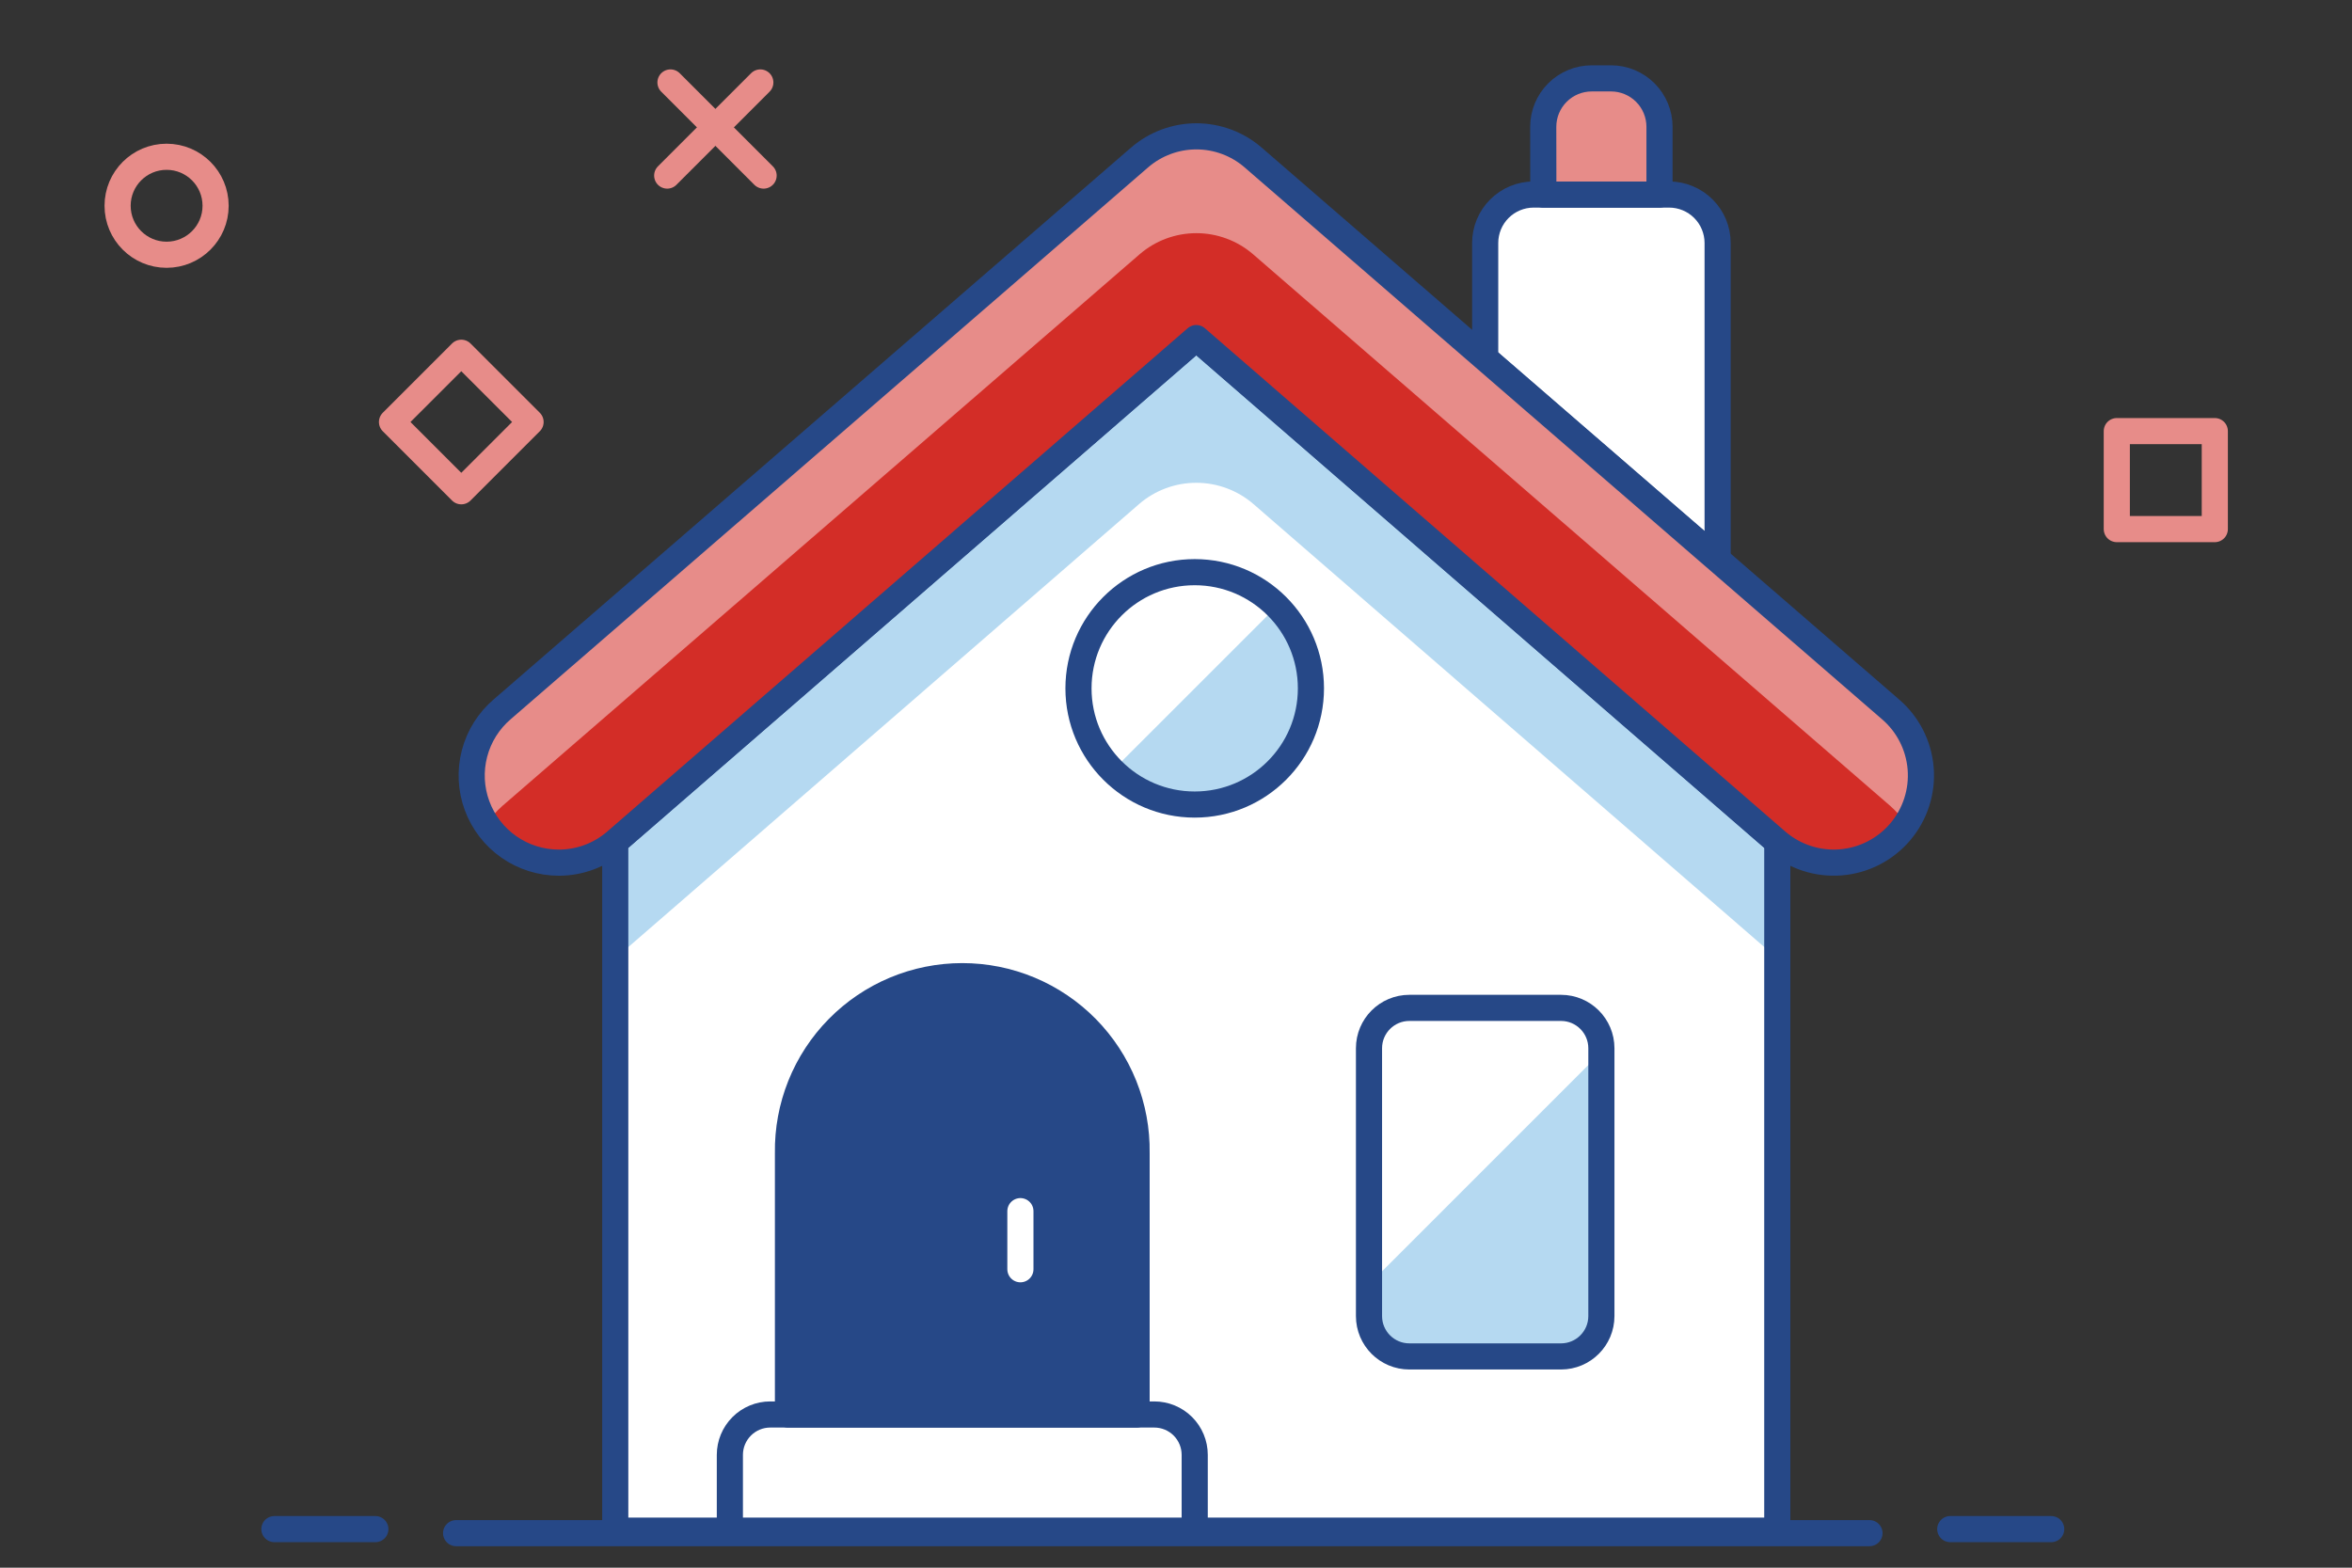 <svg width="180" height="120" viewBox="0 0 180 120" fill="none" xmlns="http://www.w3.org/2000/svg">
<rect x="0" y="0" width="180" height="120" fill="#333333" stroke="none"/>
<path d="M34.906 117.356H143.073" stroke="#264887" stroke-width="2" stroke-linecap="round" stroke-linejoin="round"/>
<path d="M21 117.047H28.726" stroke="#264887" stroke-width="2" stroke-linecap="round" stroke-linejoin="round"/>
<path d="M149.254 117.047H156.98" stroke="#264887" stroke-width="2" stroke-linecap="round" stroke-linejoin="round"/>
<path d="M131.451 42.842V18.6C131.451 17.616 131.06 16.673 130.365 15.978C129.669 15.282 128.726 14.891 127.742 14.891H117.371C116.387 14.891 115.444 15.282 114.748 15.978C114.053 16.673 113.662 17.616 113.662 18.6V27.445L131.451 42.842Z" fill="white" stroke="#264887" stroke-width="2" stroke-linecap="round" stroke-linejoin="round"/>
<path d="M136.017 117.167H47.086V64.441L91.552 25.872L136.017 64.438V117.167Z" fill="white"/>
<path d="M91.552 25.878L47.086 64.441V73.36L87.169 38.589C88.386 37.535 89.942 36.955 91.552 36.955C93.161 36.955 94.717 37.535 95.934 38.589L136.017 73.354V64.438L91.552 25.878Z" fill="#B5D9F1"/>
<path d="M136.017 117.167H47.086V64.441L91.552 25.872L136.017 64.438V117.167Z" stroke="#264887" stroke-width="2" stroke-linecap="round" stroke-linejoin="round"/>
<path d="M42.766 66.033C41.402 66.032 40.071 65.614 38.952 64.834C37.833 64.053 36.98 62.949 36.509 61.669C36.037 60.389 35.97 58.995 36.315 57.676C36.66 56.356 37.401 55.174 38.439 54.289L87.232 12.039C88.436 11.005 89.971 10.437 91.558 10.437C93.146 10.437 94.68 11.005 95.885 12.039L144.665 54.28C146.012 55.427 146.848 57.063 146.989 58.827C147.13 60.591 146.565 62.338 145.418 63.685C144.27 65.032 142.634 65.869 140.871 66.01C139.107 66.151 137.359 65.585 136.012 64.438L91.552 25.878L47.087 64.441C45.882 65.469 44.35 66.033 42.766 66.033Z" fill="#D32D27"/>
<path d="M38.448 61.69L87.231 19.45C88.436 18.416 89.97 17.848 91.558 17.848C93.145 17.848 94.68 18.416 95.884 19.45L144.664 61.69C145.12 62.093 145.52 62.554 145.854 63.062C146.78 61.712 147.171 60.065 146.951 58.442C146.732 56.819 145.916 55.335 144.664 54.279L95.872 12.042C94.667 11.008 93.132 10.44 91.545 10.44C89.958 10.44 88.423 11.008 87.219 12.042L38.448 54.279C37.194 55.335 36.378 56.819 36.158 58.443C35.937 60.066 36.328 61.714 37.255 63.066C37.587 62.554 37.989 62.092 38.448 61.69Z" fill="#E78C89"/>
<path d="M42.766 66.033C41.402 66.032 40.071 65.614 38.952 64.834C37.833 64.053 36.98 62.949 36.509 61.669C36.037 60.389 35.97 58.995 36.315 57.676C36.66 56.356 37.401 55.174 38.439 54.289L87.232 12.039C88.436 11.005 89.971 10.437 91.558 10.437C93.146 10.437 94.68 11.005 95.885 12.039L144.665 54.28C146.012 55.427 146.848 57.063 146.989 58.827C147.13 60.591 146.565 62.338 145.418 63.685C144.27 65.032 142.634 65.869 140.871 66.01C139.107 66.151 137.359 65.585 136.012 64.438L91.552 25.878L47.087 64.441C45.882 65.469 44.35 66.033 42.766 66.033V66.033Z" stroke="#264887" stroke-width="2" stroke-linecap="round" stroke-linejoin="round"/>
<path d="M118.112 14.894H127.003V9.709C127.003 8.725 126.612 7.782 125.917 7.086C125.221 6.391 124.278 6 123.294 6H121.814C120.83 6 119.887 6.391 119.192 7.086C118.496 7.782 118.105 8.725 118.105 9.709L118.112 14.894Z" fill="#E78C89" stroke="#264887" stroke-width="2" stroke-linecap="round" stroke-linejoin="round"/>
<path d="M91.432 117.167H55.857V111.363C55.857 110.544 56.183 109.758 56.763 109.178C57.342 108.599 58.128 108.273 58.948 108.273H88.341C89.161 108.273 89.947 108.599 90.527 109.178C91.106 109.758 91.432 110.544 91.432 111.363V117.167Z" fill="white" stroke="#264887" stroke-width="2" stroke-linecap="round" stroke-linejoin="round"/>
<path d="M86.984 108.273H60.304V88.265C60.277 86.496 60.602 84.74 61.261 83.097C61.919 81.455 62.898 79.961 64.139 78.7C65.38 77.44 66.86 76.439 68.492 75.755C70.124 75.072 71.875 74.721 73.644 74.721C75.413 74.721 77.165 75.072 78.797 75.755C80.429 76.439 81.908 77.44 83.15 78.7C84.391 79.961 85.37 81.455 86.028 83.097C86.686 84.74 87.011 86.496 86.984 88.265V108.273Z" fill="#264887" stroke="#264887" stroke-width="2" stroke-linecap="round" stroke-linejoin="round"/>
<path d="M78.092 97.156V92.709" stroke="white" stroke-width="2" stroke-linecap="round" stroke-linejoin="round"/>
<path d="M91.431 61.585C96.344 61.585 100.326 57.603 100.326 52.691C100.326 47.779 96.344 43.797 91.431 43.797C86.519 43.797 82.537 47.779 82.537 52.691C82.537 57.603 86.519 61.585 91.431 61.585Z" fill="#B5D9F1"/>
<path d="M97.719 46.405C96.042 44.784 93.796 43.887 91.463 43.907C89.131 43.927 86.9 44.862 85.25 46.511C83.601 48.16 82.665 50.391 82.645 52.723C82.624 55.056 83.521 57.302 85.141 58.98L97.719 46.405Z" fill="white"/>
<path d="M91.431 61.585C96.344 61.585 100.326 57.603 100.326 52.691C100.326 47.779 96.344 43.797 91.431 43.797C86.519 43.797 82.537 47.779 82.537 52.691C82.537 57.603 86.519 61.585 91.431 61.585Z" stroke="#264887" stroke-width="2" stroke-linecap="round" stroke-linejoin="round"/>
<path d="M119.465 77.149H107.86C106.153 77.149 104.77 78.533 104.77 80.24V100.739C104.77 102.446 106.153 103.829 107.86 103.829H119.465C121.172 103.829 122.555 102.446 122.555 100.739V80.24C122.555 78.533 121.172 77.149 119.465 77.149Z" fill="#B5D9F1"/>
<path d="M122.5 80.579C122.437 79.653 122.026 78.785 121.35 78.149C120.673 77.513 119.781 77.157 118.853 77.152H108.478C107.495 77.152 106.551 77.543 105.856 78.238C105.16 78.934 104.77 79.877 104.77 80.86V98.312L122.5 80.579Z" fill="white"/>
<path d="M119.465 77.149H107.86C106.153 77.149 104.77 78.533 104.77 80.24V100.739C104.77 102.446 106.153 103.829 107.86 103.829H119.465C121.172 103.829 122.555 102.446 122.555 100.739V80.24C122.555 78.533 121.172 77.149 119.465 77.149Z" stroke="#264887" stroke-width="2" stroke-linecap="round" stroke-linejoin="round"/>
<rect x="162" y="33" width="7.5" height="7.5" stroke="#E78C89" stroke-width="2" stroke-linecap="round" stroke-linejoin="round"/>
<path fill-rule="evenodd" clip-rule="evenodd" d="M12.75 19.5C14.821 19.5 16.5 17.821 16.5 15.75C16.5 13.679 14.821 12 12.75 12C10.679 12 9 13.679 9 15.75C9 17.821 10.679 19.5 12.75 19.5Z" stroke="#E78C89" stroke-width="2"/>
<rect width="7.5" height="7.5" transform="matrix(0.707 -0.707 0.707 0.707 30 32.303)" stroke="#E78C89" stroke-width="2" stroke-linecap="round" stroke-linejoin="round"/>
<path d="M51.312 6.312L58.439 13.439" stroke="#E78C89" stroke-width="2" stroke-linecap="round"/>
<path d="M58.188 6.312L51.061 13.439" stroke="#E78C89" stroke-width="2" stroke-linecap="round"/>
</svg>
